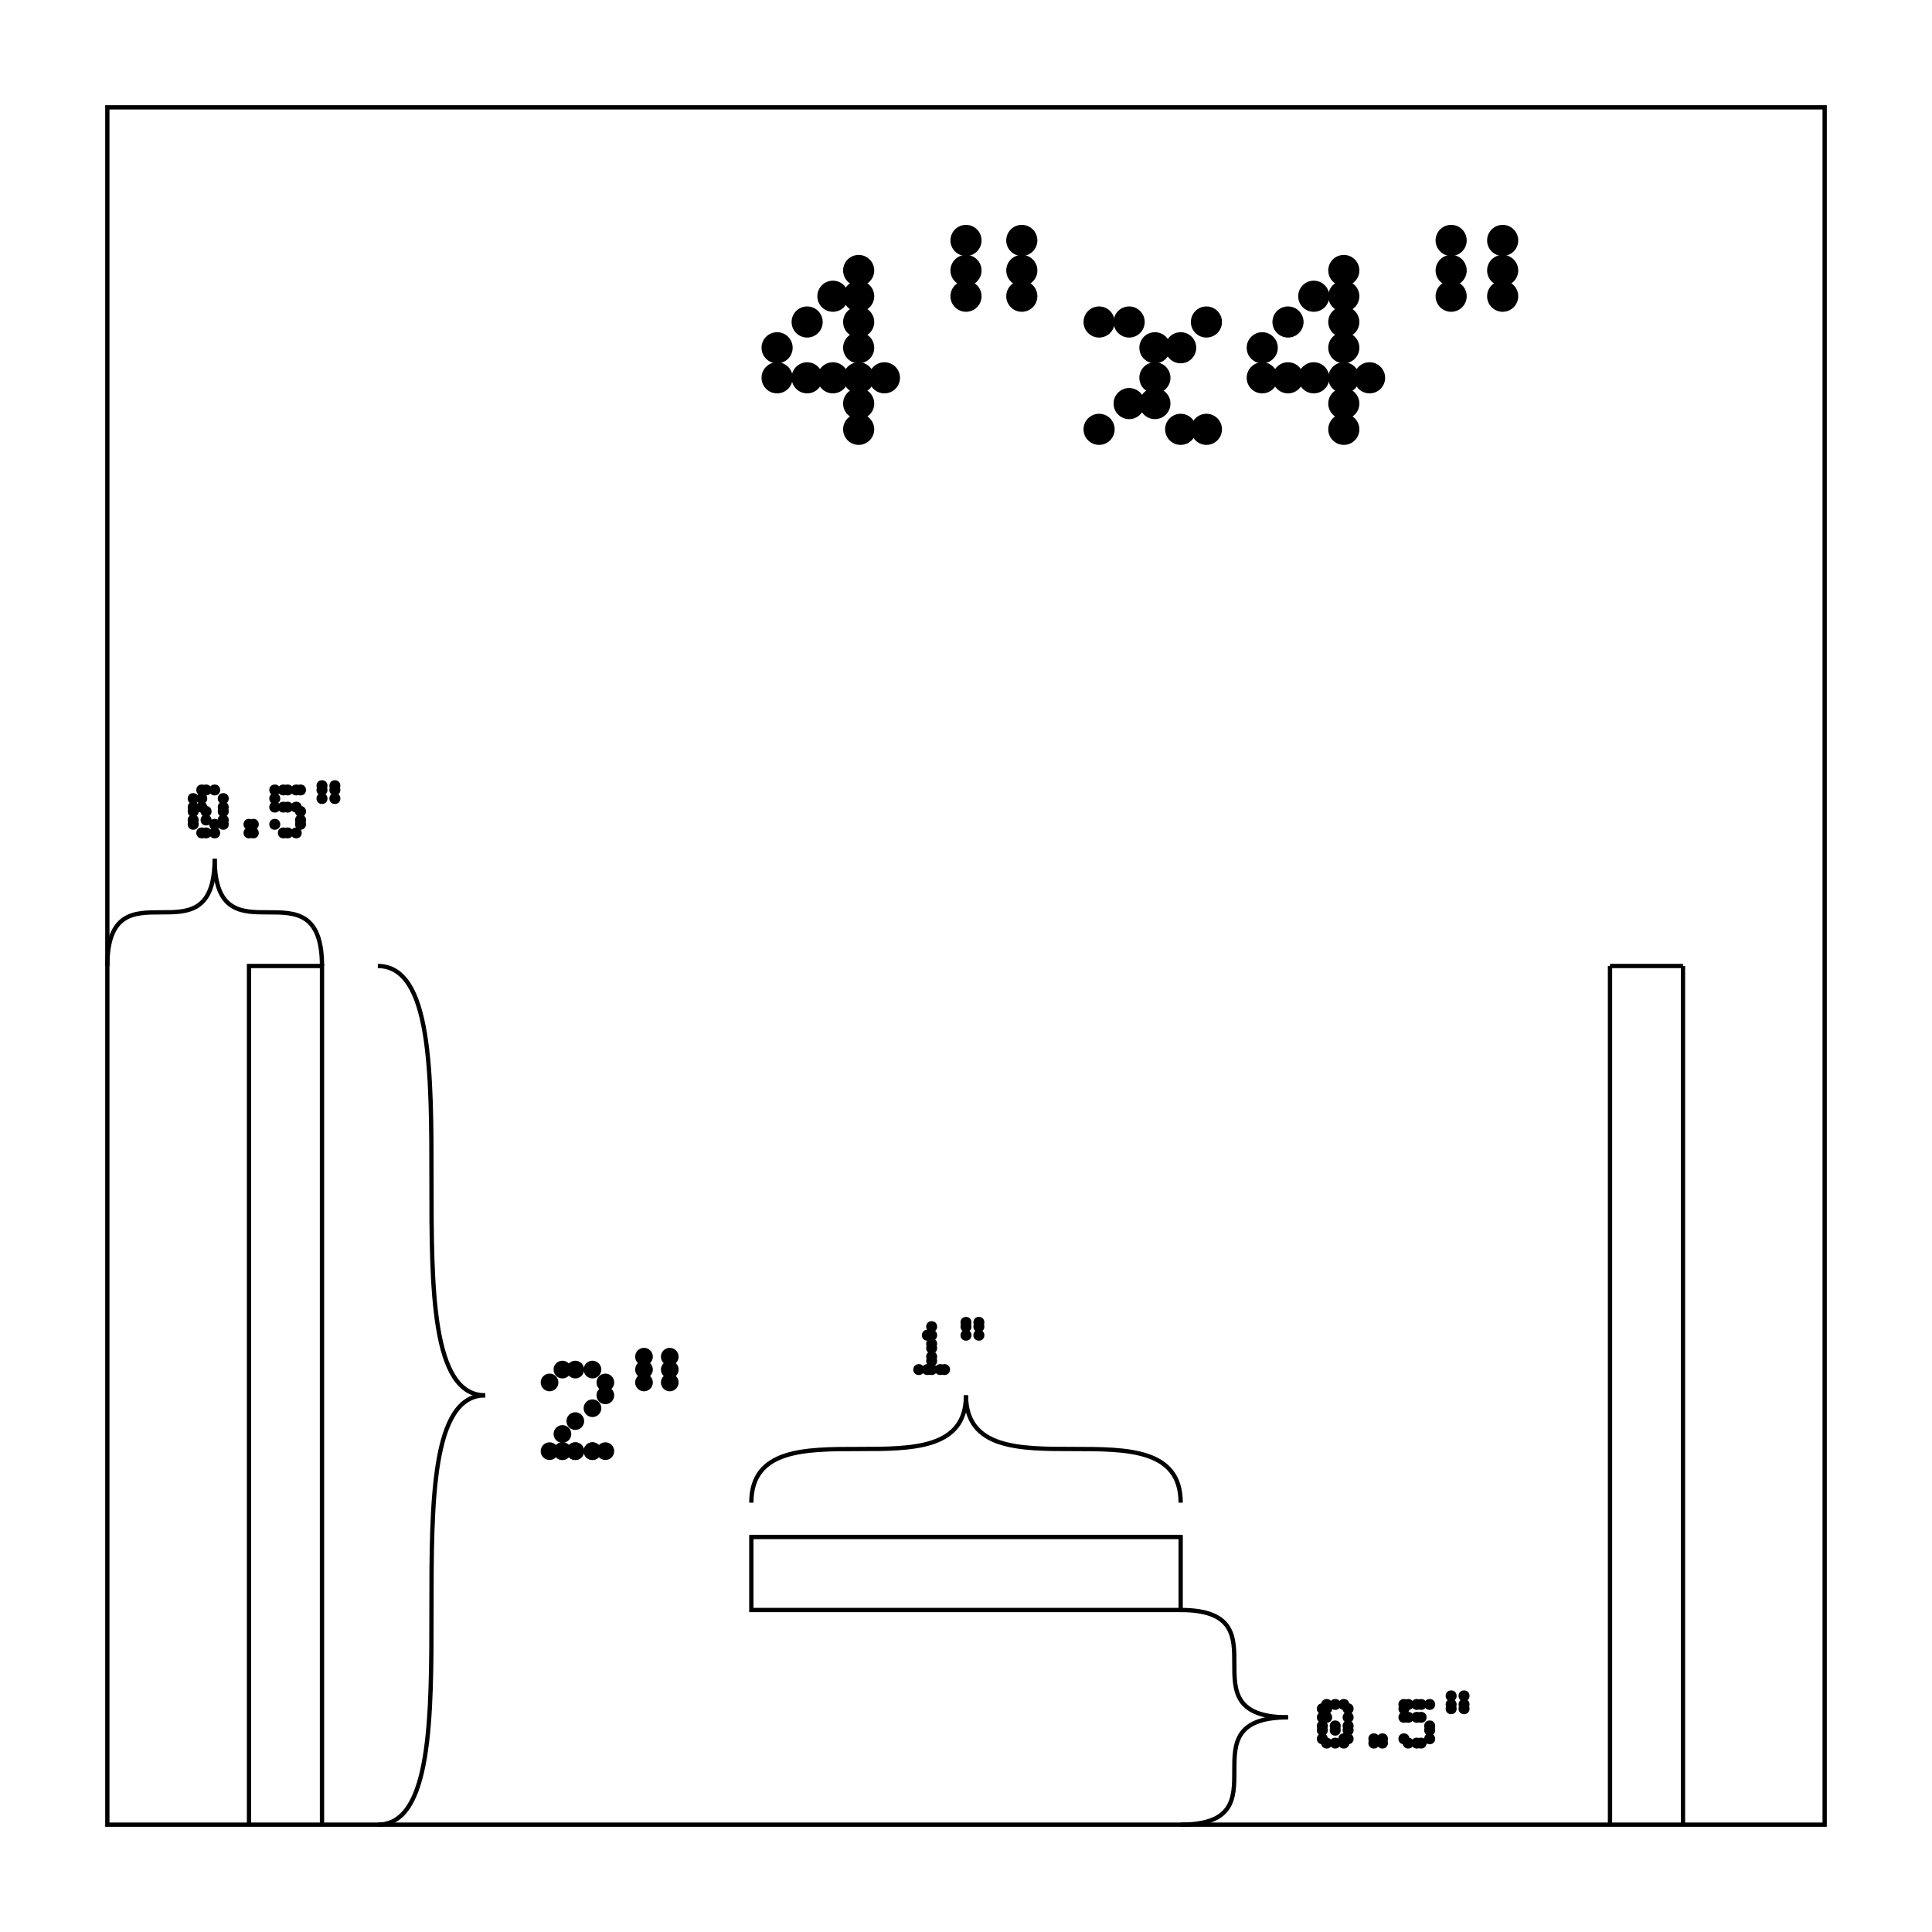<svg width="450" height="450" viewbox = "0 0 450 450"  xmlns="http://www.w3.org/2000/svg">
<!--<json>{
  "glyph": "0220,0330,0336,0332,0330,0336,0331,0337,01064,01042,01170,01064,01042,0331,0331,0331,0332,0332,0331,0331,0332,0332,0331,0332,0331,0336,0330,0332,0335,0366,0335,0335,0331,0333,0333,0333,0333,0367,0366,0335,0335,0331,0332,0332,0332,0332,0367,0334,0331,0331,0331,0331,0331,0333,0336,0333,0330,0337,01062,01042,0330,0330,0330,0330,0332,0332,0332,0330,0332,0336,0331,0333,0337,0366,0330,0332,0335,0335,0367,0366,0335,0335,0331,0332,0367,0333,0330,0336,0330,0332,0336,0331,0333,0337,01060,01056,01065,01042,0337,0337,0331,0333,0331,0333,0331,0333,0331,0333,0336,0330,0332,0336,0331,0333,0336,0330,0333,0337,0337,0335,0366,0333,0330,0335,0335,0367,0366,0335,0335,0331,0333,0367,0334,0333,0336,0330,0333,0336,0330,0332,0337,01060,01056,01065,01042,0337,0330,0332,0332,0336,0330,0332,0336,0331,0332,0337,0337,0337,0336,0330,0366,0332,0332,0330,0335,0335,0367,0366,0335,0335,0331,0332,0332,0367,0333,0330,0336,0333,0330,0336,0331,0337,01061,01042,",
  "x0": 225,
  "y0": 225,
  "unit": 100.00000000000001,
  "width": 450,
  "height": 450,
  "style": {
    "color0": "black",
    "fill0": "black",
    "line0": 1,
    "color1": "black",
    "fill1": "black",
    "line1": 5,
    "color2": "red",
    "fill2": "red",
    "line2": 2,
    "color3": "#FF7900",
    "fill3": "#FF7900",
    "line3": 2,
    "color4": "yellow",
    "fill4": "yellow",
    "line4": 2,
    "color5": "green",
    "fill5": "green",
    "line5": 2,
    "color6": "blue",
    "fill6": "blue",
    "line6": 2,
    "color7": "purple",
    "fill7": "purple",
    "line7": 2
  },
  "shapes": [
    "0220:0331,0331,0333,0333,0337,0337,0200,0336,0336,0336,0332,0337,0337,0342,0336,0330,0330,0336,0335,0314,0336,0201,0335,0337,0362,0203,0203,0203,0203,0364,0335,0335,0336,0332,0335,0334,0337,0332,0332,0332,0332,0332,0332,0362,0203,0203,0203,0203,0334,0336,0203,0334,0337,0203,0203,0203,0203,0364,0335,0335,0336,0333,0337,0333,0333,0333,0330,0335,0331,0362,0203,0203,0334,0336,0203,0334,0337,0203,0203,0334,0336,0203,0354,0335,0335,0337,0331,0333,0333,0333,0333,0333,0313,0337,0337,0337,0336,0330,0332,0336,",
    "0221:0331,0331,0333,0333,0337,0337,0200,0336,0336,0336,0332,0337,0337,0342,0336,0330,0330,0336,0335,0314,0336,0201,0335,0337,0362,0203,0203,0203,0203,0364,0335,0335,0336,0332,0335,0334,0337,0332,0332,0332,0332,0332,0332,0362,0203,0203,0203,0203,0334,0336,0203,0334,0337,0203,0203,0203,0203,0364,0335,0335,0336,0333,0337,0333,0333,0333,0330,0330,0330,0330,0313,0337,",
    "0222:0331,0331,0333,0333,0337,0337,0336,0332,0336,0336,0332,0362,0203,0334,0203,0203,0335,0203,0203,0203,0203,0203,0203,0335,0203,0203,0334,0203,0335,0203,0203,0335,0203,0334,0203,0203,0335,0203,0203,0203,0203,0203,0203,0335,0203,0203,0334,0203,0335,0203,0203,0354,0335,0333,0333,0333,0333,0333,0337,0337,0330,0332,0336,",
    "0223:0304,0335,0335,0331,0306,0350,0362,0203,0335,0335,0335,0335,0335,0312,0336,0203,0335,0335,0203,0354,0335,0335,0335,0335,0335,0337,0322,0335,0336,0330,0334,0334,0334,0334,0313,0336,0342,0337,0312,0335,0336,0342,0334,0334,0342,0330,0335,0335,0335,0335,0335,0336,0201,0334,0334,0342,0335,0335,0334,0334,0334,0336,0342,0334,0334,0342,0335,0335,0335,0335,0335,0337,0331,0335,0337,0330,0334,0337,0331,0334,0337,0320,0330,0304,0335,0335,0306,0350,",
    "0224:0305,0311,0362,0203,0334,0334,0203,0334,0350,0334,0336,0203,0354,0334,0334,0334,0337,0322,0336,0334,0201,0335,0335,0335,0335,0336,0201,0334,0334,0334,0334,0201,0335,0335,0335,0336,0335,0201,0334,0334,0334,0334,0201,0335,0335,0335,0335,0336,0201,0334,0334,0334,0334,0201,0335,0335,0335,0335,0336,0201,0334,0334,0334,0334,0201,0335,0335,0335,0335,0336,0201,0334,0334,0334,0337,0330,0337,0337,0337,0337,0337,0331,0320,",
    "0225:0304,0330,0335,0335,0305,0350,0311,0362,0203,0335,0335,0335,0335,0336,0203,0335,0335,0203,0354,0335,0335,0335,0322,0335,0335,0330,0334,0334,0334,0336,0334,0342,0335,0342,0330,0335,0335,0335,0336,0335,0201,0334,0334,0334,0334,0201,0335,0335,0335,0335,0336,0201,0334,0334,0334,0334,0201,0335,0335,0335,0336,0335,0201,0334,0334,0334,0334,0342,0335,0331,0337,0331,0337,0331,0335,0335,0337,0335,0331,0335,0336,0201,0335,0335,0335,0335,0201,0334,0334,0334,0334,0336,0201,0335,0335,0335,0335,0201,0334,0334,0334,0334,0336,0201,0335,0335,0335,0335,0201,0335,0335,0335,0331,0337,0337,0337,0337,0337,0320,0304,0335,0335,0331,0305,0350,",
    "0226:0313,0333,0342,0336,0332,0342,0336,0333,0342,0332,0332,0342,0336,0332,0342,0333,0333,0342,0333,0333,0342,0333,0333,0342,0333,0337,0337,0337,",
    "0227:0313,0336,0333,0337,0316,0336,0342,0313,0336,0332,0342,0332,0342,0332,0342,0332,0342,0333,0333,0333,0333,0333,0342,0333,0342,0333,0342,0333,0342,0333,0337,0316,0337,0313,",
    "0230:0322,0226,0226,0226,0226,0226,0226,0334,0226,0334,0227,0227,0227,0227,0227,0227,0334,0227,0334,0320,0362,0203,0335,0203,0203,0203,0203,0203,0203,0335,0203,0335,0203,0203,0203,0203,0203,0203,0335,0354,0313,",
    "0231:0313,0304,0336,0332,0336,0336,0334,0362,0203,0335,0203,0334,0203,0203,0335,0203,0203,0334,0203,0335,0203,0203,0335,0203,0334,0203,0203,0203,0335,0203,0203,0203,0203,0203,0203,0335,0203,0203,0203,0334,0203,0335,0203,0203,0335,0203,0334,0203,0203,0335,0203,0203,0334,0203,0335,0203,0203,0354,0335,0333,0333,0333,0333,0333,0337,0337,0337,",
    "0232:0336,0332,0336,0336,0334,0362,0203,0335,0203,0334,0203,0203,0203,0335,0203,0203,0335,0203,0334,0203,0203,0334,0203,0335,0203,0203,0203,0335,0203,0203,0203,0203,0203,0203,0203,0203,0335,0203,0203,0203,0335,0203,0334,0203,0203,0334,0203,0335,0203,0203,0335,0203,0203,0203,0334,0203,0335,0203,0203,0354,0335,0333,0333,0333,0333,0333,0337,0337,0337,",
    "0233:0313,0304,0336,0332,0336,0336,0330,0334,0362,0203,0334,0203,0335,0203,0203,0203,0335,0203,0203,0203,0335,0203,0334,0203,0203,0334,0203,0335,0203,0203,0203,0335,0203,0203,0203,0335,0203,0334,0203,0203,0334,0203,0335,0203,0203,0203,0335,0203,0203,0203,0335,0203,0334,0203,0203,0334,0203,0335,0203,0203,0203,0335,0203,0203,0203,0335,0203,0334,0203,0354,0335,0331,0333,0333,0333,0333,0337,0337,0337,",
    "0234:0336,0336,0336,0330,0362,0203,0203,0334,0203,0335,0203,0203,0335,0203,0334,0203,0203,0203,0334,0203,0203,0203,0203,0203,0203,0203,0334,0203,0203,0203,0335,0203,0334,0203,0203,0334,0203,0335,0203,0203,0334,0203,0203,0335,0203,0334,0203,0203,0334,0203,0335,0203,0203,0203,0354,0334,0331,0337,0337,0337,",
    "0235:0312,0336,0330,0306,0335,0335,0350,0335,0337,0362,0203,0335,0335,0335,0335,0203,0335,0335,0335,0335,0203,0354,0334,0336,0331,0337,0304,0313,",
    "0236:0313,0336,0316,0336,0332,0336,0347,0337,0333,0333,0336,0347,0337,0332,0337,0313,0337,",
    "0237:0336,0330,0332,0336,0330,0325,0331,0331,0335,0335,0331,0335,0330,0331,0335,0335,0330,0334,0326,0330,0331,0331,0335,0335,0333,0333,0325,0336,0335,0335,0330,0330,0330,0330,0322,0320,0337,0350,0335,0304,0236,0350,0335,0304,0330,0236,0330,0350,0335,0304,0236,0350,0335,0304,0330,0236,0330,0350,0335,0304,0236,0350,0335,0304,0330,0236,0330,0350,0335,0304,0236,0350,0335,0330,0304,0236,0333,0331,0333,0336,0331,0333,0337,0314,0337,0200,0336,0313,0336,0331,0333,0337,0337,0337,0336,0336,0330,0332,0327,0336,0330,0332,0336,0336,0332,0332,0332,0332,0331,0331,0331,0332,0332,0332,0333,0333,070,040,0147,0162,0145,0145,0156,0365,0332,0332,0332,0332,0332,0332,0332,0332,061,061,040,0147,0162,0145,0171,0365,061,060,040,0160,0165,0162,0160,0154,0145,0330,0330,0330,0330,0330,0330,0332,0332,0365,061,062,040,0167,0150,0151,0164,0145,0330,0330,0330,0330,0330,0330,0330,0365,071,040,0142,0154,0165,0145,0333,0333,0333,0333,0333,0333,0333,0333,0333,0365,065,040,0162,0145,0144,0333,0333,0333,0333,0333,0333,0333,0333,0333,0365,067,040,0171,0145,0154,0154,0157,0167,0331,0331,0331,0331,0331,0332,0365,066,040,0157,0162,0141,0156,0147,0145,0331,0331,0331,0331,0331,0331,0331,0331,0365,0331,0331,0331,0331,0331,0331,0333,0333,0333,0333,0333,0331,0331,0333,0333,0331,0333,0333,0333,0337,0337,0337,0337,0337,0320,0336,0333,0337,0337,0337,0337,",
    "01220:0333,0200,0336,0330,0332,0336,0220,0331,0331,0333,0333,0337,0337,",
    "01221:0333,0200,0336,0330,0332,0336,0221,0337,0331,0333,0337,",
    "01222:0333,0200,0336,0330,0332,0336,0222,0337,0331,0333,0337,",
    "01223:0333,0223,0314,0304,0313,",
    "01224:0333,0224,0313,0304,",
    "01225:0333,0225,0313,0304,",
    "01226:0226,0200,",
    "01227:0227,0200,",
    "01230:0230,0333,0333,0333,0333,0333,0333,",
    "01231:0333,0231,",
    "01232:0333,0232,",
    "01233:0333,0233,",
    "01234:0333,0234,",
    "01235:0333,0200,0336,0330,0332,0235,0331,0333,0337,",
    "01236:0333,0200,0336,0330,0332,0236,0331,0333,0337,",
    "01237:0333,0237,",
    "0240:0220,0336,0331,0333,0336,0321,0335,0342,0335,0335,0342,0335,0330,0330,0332,0332,0337,0337,",
    "01240:0333,0200,0336,0330,0332,0210,0240,0211,0333,0331,0337,",
    "0241:0220,0336,0321,0343,0332,0350,0335,0336,0342,0334,0334,0342,0335,0304,0337,0333,0337,",
    "01241:0333,0200,0336,0332,0330,0210,0241,0211,0333,0331,0337,",
    "0242:0220,0321,0336,0343,0333,0336,0350,0335,0342,0334,0334,0342,0335,0337,0304,0332,0337,",
    "01242:0333,0200,0336,0330,0332,0210,0242,0211,0333,0331,0337,",
    "0243:0220,0336,0331,0332,0336,0321,0343,0332,0350,0334,0336,0342,0335,0335,0342,0337,0334,0334,0335,0304,0332,0330,0330,0337,0337,0333,",
    "01243:0333,0200,0336,0330,0332,0210,0243,0211,0333,0331,0337,",
    "0244:0220,0336,0331,0333,0336,0321,0343,0333,0350,0336,0335,0342,0334,0334,0342,0335,0337,0304,0333,0330,0330,0337,0337,0332,",
    "01244:0333,0200,0336,0330,0332,0210,0244,0211,0333,0331,0337,",
    "0245:0210,0332,0332,0362,0335,0203,0203,0203,0203,0334,0203,0363,0332,0332,0331,0211,",
    "01245:0333,0200,0336,0330,0332,0336,0245,0337,0333,0331,0337,",
    "0246:0210,0332,0332,0335,0306,0336,0330,0335,0335,0335,0321,0362,0203,0335,0335,0203,0364,0331,0350,0335,0337,0366,0333,0333,0333,0333,0334,0334,0334,0334,0367,0335,0336,0342,0334,0334,0342,0330,0330,0330,0330,0335,0335,0335,0304,0337,0211,",
    "01246:0333,0200,0336,0330,0332,0336,0246,",
    "0247:0330,0332,0336,0332,0336,0221,0333,0333,0333,0222,0333,0333,0333,0223,0333,0333,0333,0225,0333,0331,0331,0331,0332,0332,0332,0332,0332,0332,0332,0332,0332,0332,0332,0332,0333,0333,0226,0331,0331,0331,0333,0333,0333,0333,0333,0333,0333,0333,0333,0333,0333,0333,0333,0330,0333,0330,0330,0333,0330,0331,0332,0332,0332,0332,0332,0332,0332,0332,0332,0332,0332,0332,0227,0333,0333,0333,0230,0333,0331,0331,0331,0331,0332,0332,0332,0330,0332,0332,0332,0332,0332,0332,0333,0333,0231,0333,0333,0333,0232,0331,0333,0330,0333,0333,0233,0333,0333,0333,0234,0330,0330,0332,0330,0332,0332,0337,0337,",
    "01247:0333,0200,0336,0330,0332,0220,0336,0247,0337,0331,0333,0337,"
  ]
}</json>-->	<path d = "M425 425 L425 25 L25 25 L25 425 L425 425 Z" stroke = "#000000" stroke-width = "1" fill = "none" />    <line x1="375" y1="425" x2="375" y2="225" style="stroke:#000000;stroke-width:1" />
    <line x1="375" y1="225" x2="392" y2="225" style="stroke:#000000;stroke-width:1" />
	<path d = "M392 225 L392 275 L392 325 L392 375 L392 425 " stroke = "#000000" stroke-width = "1" fill = "none" />	<path d = "M75 425 L75 375 L75 325 L75 275 L75 225 L58 225 L58 275 L58 325 L58 375 L58 425 " stroke = "#000000" stroke-width = "1" fill = "none" />	<path d = "M175 375 L225 375 L275 375 L275 358 L225 358 L175 358 L175 375 Z" stroke = "#000000" stroke-width = "1" fill = "none" />    <circle cx="181" cy = "88" r = "3.125" stroke = "#000000" stroke-width = "1" fill = "#000000" />
    <circle cx="181" cy = "81" r = "3.125" stroke = "#000000" stroke-width = "1" fill = "#000000" />
    <circle cx="188" cy = "75" r = "3.125" stroke = "#000000" stroke-width = "1" fill = "#000000" />
    <circle cx="194" cy = "69" r = "3.125" stroke = "#000000" stroke-width = "1" fill = "#000000" />
    <circle cx="200" cy = "63" r = "3.125" stroke = "#000000" stroke-width = "1" fill = "#000000" />
    <circle cx="200" cy = "69" r = "3.125" stroke = "#000000" stroke-width = "1" fill = "#000000" />
    <circle cx="200" cy = "75" r = "3.125" stroke = "#000000" stroke-width = "1" fill = "#000000" />
    <circle cx="200" cy = "81" r = "3.125" stroke = "#000000" stroke-width = "1" fill = "#000000" />
    <circle cx="200" cy = "88" r = "3.125" stroke = "#000000" stroke-width = "1" fill = "#000000" />
    <circle cx="194" cy = "88" r = "3.125" stroke = "#000000" stroke-width = "1" fill = "#000000" />
    <circle cx="188" cy = "88" r = "3.125" stroke = "#000000" stroke-width = "1" fill = "#000000" />
    <circle cx="206" cy = "88" r = "3.125" stroke = "#000000" stroke-width = "1" fill = "#000000" />
    <circle cx="200" cy = "94" r = "3.125" stroke = "#000000" stroke-width = "1" fill = "#000000" />
    <circle cx="200" cy = "100" r = "3.125" stroke = "#000000" stroke-width = "1" fill = "#000000" />
    <circle cx="225" cy = "69" r = "3.125" stroke = "#000000" stroke-width = "1" fill = "#000000" />
    <circle cx="225" cy = "63" r = "3.125" stroke = "#000000" stroke-width = "1" fill = "#000000" />
    <circle cx="225" cy = "56" r = "3.125" stroke = "#000000" stroke-width = "1" fill = "#000000" />
    <circle cx="238" cy = "56" r = "3.125" stroke = "#000000" stroke-width = "1" fill = "#000000" />
    <circle cx="238" cy = "63" r = "3.125" stroke = "#000000" stroke-width = "1" fill = "#000000" />
    <circle cx="238" cy = "69" r = "3.125" stroke = "#000000" stroke-width = "1" fill = "#000000" />
    <circle cx="256" cy = "100" r = "3.125" stroke = "#000000" stroke-width = "1" fill = "#000000" />
    <circle cx="263" cy = "94" r = "3.125" stroke = "#000000" stroke-width = "1" fill = "#000000" />
    <circle cx="269" cy = "94" r = "3.125" stroke = "#000000" stroke-width = "1" fill = "#000000" />
    <circle cx="269" cy = "88" r = "3.125" stroke = "#000000" stroke-width = "1" fill = "#000000" />
    <circle cx="269" cy = "81" r = "3.125" stroke = "#000000" stroke-width = "1" fill = "#000000" />
    <circle cx="263" cy = "75" r = "3.125" stroke = "#000000" stroke-width = "1" fill = "#000000" />
    <circle cx="256" cy = "75" r = "3.125" stroke = "#000000" stroke-width = "1" fill = "#000000" />
    <circle cx="275" cy = "81" r = "3.125" stroke = "#000000" stroke-width = "1" fill = "#000000" />
    <circle cx="281" cy = "75" r = "3.125" stroke = "#000000" stroke-width = "1" fill = "#000000" />
    <circle cx="275" cy = "100" r = "3.125" stroke = "#000000" stroke-width = "1" fill = "#000000" />
    <circle cx="281" cy = "100" r = "3.125" stroke = "#000000" stroke-width = "1" fill = "#000000" />
    <circle cx="294" cy = "88" r = "3.125" stroke = "#000000" stroke-width = "1" fill = "#000000" />
    <circle cx="294" cy = "81" r = "3.125" stroke = "#000000" stroke-width = "1" fill = "#000000" />
    <circle cx="300" cy = "75" r = "3.125" stroke = "#000000" stroke-width = "1" fill = "#000000" />
    <circle cx="306" cy = "69" r = "3.125" stroke = "#000000" stroke-width = "1" fill = "#000000" />
    <circle cx="313" cy = "63" r = "3.125" stroke = "#000000" stroke-width = "1" fill = "#000000" />
    <circle cx="313" cy = "69" r = "3.125" stroke = "#000000" stroke-width = "1" fill = "#000000" />
    <circle cx="313" cy = "75" r = "3.125" stroke = "#000000" stroke-width = "1" fill = "#000000" />
    <circle cx="313" cy = "81" r = "3.125" stroke = "#000000" stroke-width = "1" fill = "#000000" />
    <circle cx="313" cy = "88" r = "3.125" stroke = "#000000" stroke-width = "1" fill = "#000000" />
    <circle cx="306" cy = "88" r = "3.125" stroke = "#000000" stroke-width = "1" fill = "#000000" />
    <circle cx="300" cy = "88" r = "3.125" stroke = "#000000" stroke-width = "1" fill = "#000000" />
    <circle cx="319" cy = "88" r = "3.125" stroke = "#000000" stroke-width = "1" fill = "#000000" />
    <circle cx="313" cy = "94" r = "3.125" stroke = "#000000" stroke-width = "1" fill = "#000000" />
    <circle cx="313" cy = "100" r = "3.125" stroke = "#000000" stroke-width = "1" fill = "#000000" />
    <circle cx="338" cy = "69" r = "3.125" stroke = "#000000" stroke-width = "1" fill = "#000000" />
    <circle cx="338" cy = "63" r = "3.125" stroke = "#000000" stroke-width = "1" fill = "#000000" />
    <circle cx="338" cy = "56" r = "3.125" stroke = "#000000" stroke-width = "1" fill = "#000000" />
    <circle cx="350" cy = "56" r = "3.125" stroke = "#000000" stroke-width = "1" fill = "#000000" />
    <circle cx="350" cy = "63" r = "3.125" stroke = "#000000" stroke-width = "1" fill = "#000000" />
    <circle cx="350" cy = "69" r = "3.125" stroke = "#000000" stroke-width = "1" fill = "#000000" />
<path    d = "M88,425 C113,425 88,325 113,325" fill = "none" stroke-width = "1" stroke = "#000000" /><path    d = "M113,325 C88,325 113,225 88,225" fill = "none" stroke-width = "1" stroke = "#000000" />    <circle cx="128" cy = "338" r = "1.562" stroke = "#000000" stroke-width = "1" fill = "#000000" />
    <circle cx="131" cy = "338" r = "1.562" stroke = "#000000" stroke-width = "1" fill = "#000000" />
    <circle cx="134" cy = "338" r = "1.562" stroke = "#000000" stroke-width = "1" fill = "#000000" />
    <circle cx="138" cy = "338" r = "1.562" stroke = "#000000" stroke-width = "1" fill = "#000000" />
    <circle cx="141" cy = "338" r = "1.562" stroke = "#000000" stroke-width = "1" fill = "#000000" />
    <circle cx="138" cy = "338" r = "1.562" stroke = "#000000" stroke-width = "1" fill = "#000000" />
    <circle cx="134" cy = "338" r = "1.562" stroke = "#000000" stroke-width = "1" fill = "#000000" />
    <circle cx="131" cy = "338" r = "1.562" stroke = "#000000" stroke-width = "1" fill = "#000000" />
    <circle cx="131" cy = "334" r = "1.562" stroke = "#000000" stroke-width = "1" fill = "#000000" />
    <circle cx="134" cy = "331" r = "1.562" stroke = "#000000" stroke-width = "1" fill = "#000000" />
    <circle cx="138" cy = "328" r = "1.562" stroke = "#000000" stroke-width = "1" fill = "#000000" />
    <circle cx="141" cy = "325" r = "1.562" stroke = "#000000" stroke-width = "1" fill = "#000000" />
    <circle cx="141" cy = "322" r = "1.562" stroke = "#000000" stroke-width = "1" fill = "#000000" />
    <circle cx="138" cy = "319" r = "1.562" stroke = "#000000" stroke-width = "1" fill = "#000000" />
    <circle cx="134" cy = "319" r = "1.562" stroke = "#000000" stroke-width = "1" fill = "#000000" />
    <circle cx="131" cy = "319" r = "1.562" stroke = "#000000" stroke-width = "1" fill = "#000000" />
    <circle cx="128" cy = "322" r = "1.562" stroke = "#000000" stroke-width = "1" fill = "#000000" />
    <circle cx="150" cy = "322" r = "1.562" stroke = "#000000" stroke-width = "1" fill = "#000000" />
    <circle cx="150" cy = "319" r = "1.562" stroke = "#000000" stroke-width = "1" fill = "#000000" />
    <circle cx="150" cy = "316" r = "1.562" stroke = "#000000" stroke-width = "1" fill = "#000000" />
    <circle cx="156" cy = "316" r = "1.562" stroke = "#000000" stroke-width = "1" fill = "#000000" />
    <circle cx="156" cy = "319" r = "1.562" stroke = "#000000" stroke-width = "1" fill = "#000000" />
    <circle cx="156" cy = "322" r = "1.562" stroke = "#000000" stroke-width = "1" fill = "#000000" />
<path    d = "M75,225 C75,200 50,225 50,200" fill = "none" stroke-width = "1" stroke = "#000000" /><path    d = "M50,200 C50,225 25,200 25,225" fill = "none" stroke-width = "1" stroke = "#000000" />    <circle cx="45" cy = "192" r = "0.781" stroke = "#000000" stroke-width = "1" fill = "#000000" />
    <circle cx="45" cy = "191" r = "0.781" stroke = "#000000" stroke-width = "1" fill = "#000000" />
    <circle cx="45" cy = "189" r = "0.781" stroke = "#000000" stroke-width = "1" fill = "#000000" />
    <circle cx="45" cy = "188" r = "0.781" stroke = "#000000" stroke-width = "1" fill = "#000000" />
    <circle cx="45" cy = "186" r = "0.781" stroke = "#000000" stroke-width = "1" fill = "#000000" />
    <circle cx="47" cy = "184" r = "0.781" stroke = "#000000" stroke-width = "1" fill = "#000000" />
    <circle cx="48" cy = "184" r = "0.781" stroke = "#000000" stroke-width = "1" fill = "#000000" />
    <circle cx="50" cy = "184" r = "0.781" stroke = "#000000" stroke-width = "1" fill = "#000000" />
    <circle cx="52" cy = "186" r = "0.781" stroke = "#000000" stroke-width = "1" fill = "#000000" />
    <circle cx="52" cy = "188" r = "0.781" stroke = "#000000" stroke-width = "1" fill = "#000000" />
    <circle cx="52" cy = "189" r = "0.781" stroke = "#000000" stroke-width = "1" fill = "#000000" />
    <circle cx="52" cy = "191" r = "0.781" stroke = "#000000" stroke-width = "1" fill = "#000000" />
    <circle cx="52" cy = "192" r = "0.781" stroke = "#000000" stroke-width = "1" fill = "#000000" />
    <circle cx="50" cy = "194" r = "0.781" stroke = "#000000" stroke-width = "1" fill = "#000000" />
    <circle cx="48" cy = "194" r = "0.781" stroke = "#000000" stroke-width = "1" fill = "#000000" />
    <circle cx="47" cy = "194" r = "0.781" stroke = "#000000" stroke-width = "1" fill = "#000000" />
    <circle cx="50" cy = "192" r = "0.781" stroke = "#000000" stroke-width = "1" fill = "#000000" />
    <circle cx="48" cy = "191" r = "0.781" stroke = "#000000" stroke-width = "1" fill = "#000000" />
    <circle cx="48" cy = "189" r = "0.781" stroke = "#000000" stroke-width = "1" fill = "#000000" />
    <circle cx="47" cy = "188" r = "0.781" stroke = "#000000" stroke-width = "1" fill = "#000000" />
    <circle cx="47" cy = "186" r = "0.781" stroke = "#000000" stroke-width = "1" fill = "#000000" />
    <circle cx="58" cy = "194" r = "0.781" stroke = "#000000" stroke-width = "1" fill = "#000000" />
    <circle cx="58" cy = "192" r = "0.781" stroke = "#000000" stroke-width = "1" fill = "#000000" />
    <circle cx="59" cy = "192" r = "0.781" stroke = "#000000" stroke-width = "1" fill = "#000000" />
    <circle cx="59" cy = "194" r = "0.781" stroke = "#000000" stroke-width = "1" fill = "#000000" />
    <circle cx="64" cy = "192" r = "0.781" stroke = "#000000" stroke-width = "1" fill = "#000000" />
    <circle cx="66" cy = "194" r = "0.781" stroke = "#000000" stroke-width = "1" fill = "#000000" />
    <circle cx="67" cy = "194" r = "0.781" stroke = "#000000" stroke-width = "1" fill = "#000000" />
    <circle cx="69" cy = "194" r = "0.781" stroke = "#000000" stroke-width = "1" fill = "#000000" />
    <circle cx="70" cy = "192" r = "0.781" stroke = "#000000" stroke-width = "1" fill = "#000000" />
    <circle cx="70" cy = "191" r = "0.781" stroke = "#000000" stroke-width = "1" fill = "#000000" />
    <circle cx="70" cy = "189" r = "0.781" stroke = "#000000" stroke-width = "1" fill = "#000000" />
    <circle cx="69" cy = "188" r = "0.781" stroke = "#000000" stroke-width = "1" fill = "#000000" />
    <circle cx="67" cy = "188" r = "0.781" stroke = "#000000" stroke-width = "1" fill = "#000000" />
    <circle cx="66" cy = "188" r = "0.781" stroke = "#000000" stroke-width = "1" fill = "#000000" />
    <circle cx="64" cy = "188" r = "0.781" stroke = "#000000" stroke-width = "1" fill = "#000000" />
    <circle cx="64" cy = "186" r = "0.781" stroke = "#000000" stroke-width = "1" fill = "#000000" />
    <circle cx="64" cy = "184" r = "0.781" stroke = "#000000" stroke-width = "1" fill = "#000000" />
    <circle cx="66" cy = "184" r = "0.781" stroke = "#000000" stroke-width = "1" fill = "#000000" />
    <circle cx="67" cy = "184" r = "0.781" stroke = "#000000" stroke-width = "1" fill = "#000000" />
    <circle cx="69" cy = "184" r = "0.781" stroke = "#000000" stroke-width = "1" fill = "#000000" />
    <circle cx="70" cy = "184" r = "0.781" stroke = "#000000" stroke-width = "1" fill = "#000000" />
    <circle cx="75" cy = "186" r = "0.781" stroke = "#000000" stroke-width = "1" fill = "#000000" />
    <circle cx="75" cy = "184" r = "0.781" stroke = "#000000" stroke-width = "1" fill = "#000000" />
    <circle cx="75" cy = "183" r = "0.781" stroke = "#000000" stroke-width = "1" fill = "#000000" />
    <circle cx="78" cy = "183" r = "0.781" stroke = "#000000" stroke-width = "1" fill = "#000000" />
    <circle cx="78" cy = "184" r = "0.781" stroke = "#000000" stroke-width = "1" fill = "#000000" />
    <circle cx="78" cy = "186" r = "0.781" stroke = "#000000" stroke-width = "1" fill = "#000000" />
<path    d = "M275,375 C300,375 275,400 300,400" fill = "none" stroke-width = "1" stroke = "#000000" /><path    d = "M300,400 C275,400 300,425 275,425" fill = "none" stroke-width = "1" stroke = "#000000" />    <circle cx="308" cy = "405" r = "0.781" stroke = "#000000" stroke-width = "1" fill = "#000000" />
    <circle cx="308" cy = "403" r = "0.781" stroke = "#000000" stroke-width = "1" fill = "#000000" />
    <circle cx="308" cy = "402" r = "0.781" stroke = "#000000" stroke-width = "1" fill = "#000000" />
    <circle cx="308" cy = "400" r = "0.781" stroke = "#000000" stroke-width = "1" fill = "#000000" />
    <circle cx="308" cy = "398" r = "0.781" stroke = "#000000" stroke-width = "1" fill = "#000000" />
    <circle cx="309" cy = "397" r = "0.781" stroke = "#000000" stroke-width = "1" fill = "#000000" />
    <circle cx="311" cy = "397" r = "0.781" stroke = "#000000" stroke-width = "1" fill = "#000000" />
    <circle cx="313" cy = "397" r = "0.781" stroke = "#000000" stroke-width = "1" fill = "#000000" />
    <circle cx="314" cy = "398" r = "0.781" stroke = "#000000" stroke-width = "1" fill = "#000000" />
    <circle cx="314" cy = "400" r = "0.781" stroke = "#000000" stroke-width = "1" fill = "#000000" />
    <circle cx="314" cy = "402" r = "0.781" stroke = "#000000" stroke-width = "1" fill = "#000000" />
    <circle cx="314" cy = "403" r = "0.781" stroke = "#000000" stroke-width = "1" fill = "#000000" />
    <circle cx="314" cy = "405" r = "0.781" stroke = "#000000" stroke-width = "1" fill = "#000000" />
    <circle cx="313" cy = "406" r = "0.781" stroke = "#000000" stroke-width = "1" fill = "#000000" />
    <circle cx="311" cy = "406" r = "0.781" stroke = "#000000" stroke-width = "1" fill = "#000000" />
    <circle cx="309" cy = "406" r = "0.781" stroke = "#000000" stroke-width = "1" fill = "#000000" />
    <circle cx="313" cy = "405" r = "0.781" stroke = "#000000" stroke-width = "1" fill = "#000000" />
    <circle cx="311" cy = "403" r = "0.781" stroke = "#000000" stroke-width = "1" fill = "#000000" />
    <circle cx="311" cy = "402" r = "0.781" stroke = "#000000" stroke-width = "1" fill = "#000000" />
    <circle cx="309" cy = "400" r = "0.781" stroke = "#000000" stroke-width = "1" fill = "#000000" />
    <circle cx="309" cy = "398" r = "0.781" stroke = "#000000" stroke-width = "1" fill = "#000000" />
    <circle cx="320" cy = "406" r = "0.781" stroke = "#000000" stroke-width = "1" fill = "#000000" />
    <circle cx="320" cy = "405" r = "0.781" stroke = "#000000" stroke-width = "1" fill = "#000000" />
    <circle cx="322" cy = "405" r = "0.781" stroke = "#000000" stroke-width = "1" fill = "#000000" />
    <circle cx="322" cy = "406" r = "0.781" stroke = "#000000" stroke-width = "1" fill = "#000000" />
    <circle cx="327" cy = "405" r = "0.781" stroke = "#000000" stroke-width = "1" fill = "#000000" />
    <circle cx="328" cy = "406" r = "0.781" stroke = "#000000" stroke-width = "1" fill = "#000000" />
    <circle cx="330" cy = "406" r = "0.781" stroke = "#000000" stroke-width = "1" fill = "#000000" />
    <circle cx="331" cy = "406" r = "0.781" stroke = "#000000" stroke-width = "1" fill = "#000000" />
    <circle cx="333" cy = "405" r = "0.781" stroke = "#000000" stroke-width = "1" fill = "#000000" />
    <circle cx="333" cy = "403" r = "0.781" stroke = "#000000" stroke-width = "1" fill = "#000000" />
    <circle cx="333" cy = "402" r = "0.781" stroke = "#000000" stroke-width = "1" fill = "#000000" />
    <circle cx="331" cy = "400" r = "0.781" stroke = "#000000" stroke-width = "1" fill = "#000000" />
    <circle cx="330" cy = "400" r = "0.781" stroke = "#000000" stroke-width = "1" fill = "#000000" />
    <circle cx="328" cy = "400" r = "0.781" stroke = "#000000" stroke-width = "1" fill = "#000000" />
    <circle cx="327" cy = "400" r = "0.781" stroke = "#000000" stroke-width = "1" fill = "#000000" />
    <circle cx="327" cy = "398" r = "0.781" stroke = "#000000" stroke-width = "1" fill = "#000000" />
    <circle cx="327" cy = "397" r = "0.781" stroke = "#000000" stroke-width = "1" fill = "#000000" />
    <circle cx="328" cy = "397" r = "0.781" stroke = "#000000" stroke-width = "1" fill = "#000000" />
    <circle cx="330" cy = "397" r = "0.781" stroke = "#000000" stroke-width = "1" fill = "#000000" />
    <circle cx="331" cy = "397" r = "0.781" stroke = "#000000" stroke-width = "1" fill = "#000000" />
    <circle cx="333" cy = "397" r = "0.781" stroke = "#000000" stroke-width = "1" fill = "#000000" />
    <circle cx="338" cy = "398" r = "0.781" stroke = "#000000" stroke-width = "1" fill = "#000000" />
    <circle cx="338" cy = "397" r = "0.781" stroke = "#000000" stroke-width = "1" fill = "#000000" />
    <circle cx="338" cy = "395" r = "0.781" stroke = "#000000" stroke-width = "1" fill = "#000000" />
    <circle cx="341" cy = "395" r = "0.781" stroke = "#000000" stroke-width = "1" fill = "#000000" />
    <circle cx="341" cy = "397" r = "0.781" stroke = "#000000" stroke-width = "1" fill = "#000000" />
    <circle cx="341" cy = "398" r = "0.781" stroke = "#000000" stroke-width = "1" fill = "#000000" />
<path    d = "M275,350 C275,325 225,350 225,325" fill = "none" stroke-width = "1" stroke = "#000000" /><path    d = "M225,325 C225,350 175,325 175,350" fill = "none" stroke-width = "1" stroke = "#000000" />    <circle cx="214" cy = "319" r = "0.781" stroke = "#000000" stroke-width = "1" fill = "#000000" />
    <circle cx="216" cy = "319" r = "0.781" stroke = "#000000" stroke-width = "1" fill = "#000000" />
    <circle cx="217" cy = "319" r = "0.781" stroke = "#000000" stroke-width = "1" fill = "#000000" />
    <circle cx="219" cy = "319" r = "0.781" stroke = "#000000" stroke-width = "1" fill = "#000000" />
    <circle cx="220" cy = "319" r = "0.781" stroke = "#000000" stroke-width = "1" fill = "#000000" />
    <circle cx="217" cy = "317" r = "0.781" stroke = "#000000" stroke-width = "1" fill = "#000000" />
    <circle cx="217" cy = "316" r = "0.781" stroke = "#000000" stroke-width = "1" fill = "#000000" />
    <circle cx="217" cy = "314" r = "0.781" stroke = "#000000" stroke-width = "1" fill = "#000000" />
    <circle cx="217" cy = "313" r = "0.781" stroke = "#000000" stroke-width = "1" fill = "#000000" />
    <circle cx="217" cy = "311" r = "0.781" stroke = "#000000" stroke-width = "1" fill = "#000000" />
    <circle cx="217" cy = "309" r = "0.781" stroke = "#000000" stroke-width = "1" fill = "#000000" />
    <circle cx="216" cy = "311" r = "0.781" stroke = "#000000" stroke-width = "1" fill = "#000000" />
    <circle cx="225" cy = "311" r = "0.781" stroke = "#000000" stroke-width = "1" fill = "#000000" />
    <circle cx="225" cy = "309" r = "0.781" stroke = "#000000" stroke-width = "1" fill = "#000000" />
    <circle cx="225" cy = "308" r = "0.781" stroke = "#000000" stroke-width = "1" fill = "#000000" />
    <circle cx="228" cy = "308" r = "0.781" stroke = "#000000" stroke-width = "1" fill = "#000000" />
    <circle cx="228" cy = "309" r = "0.781" stroke = "#000000" stroke-width = "1" fill = "#000000" />
    <circle cx="228" cy = "311" r = "0.781" stroke = "#000000" stroke-width = "1" fill = "#000000" />
</svg>